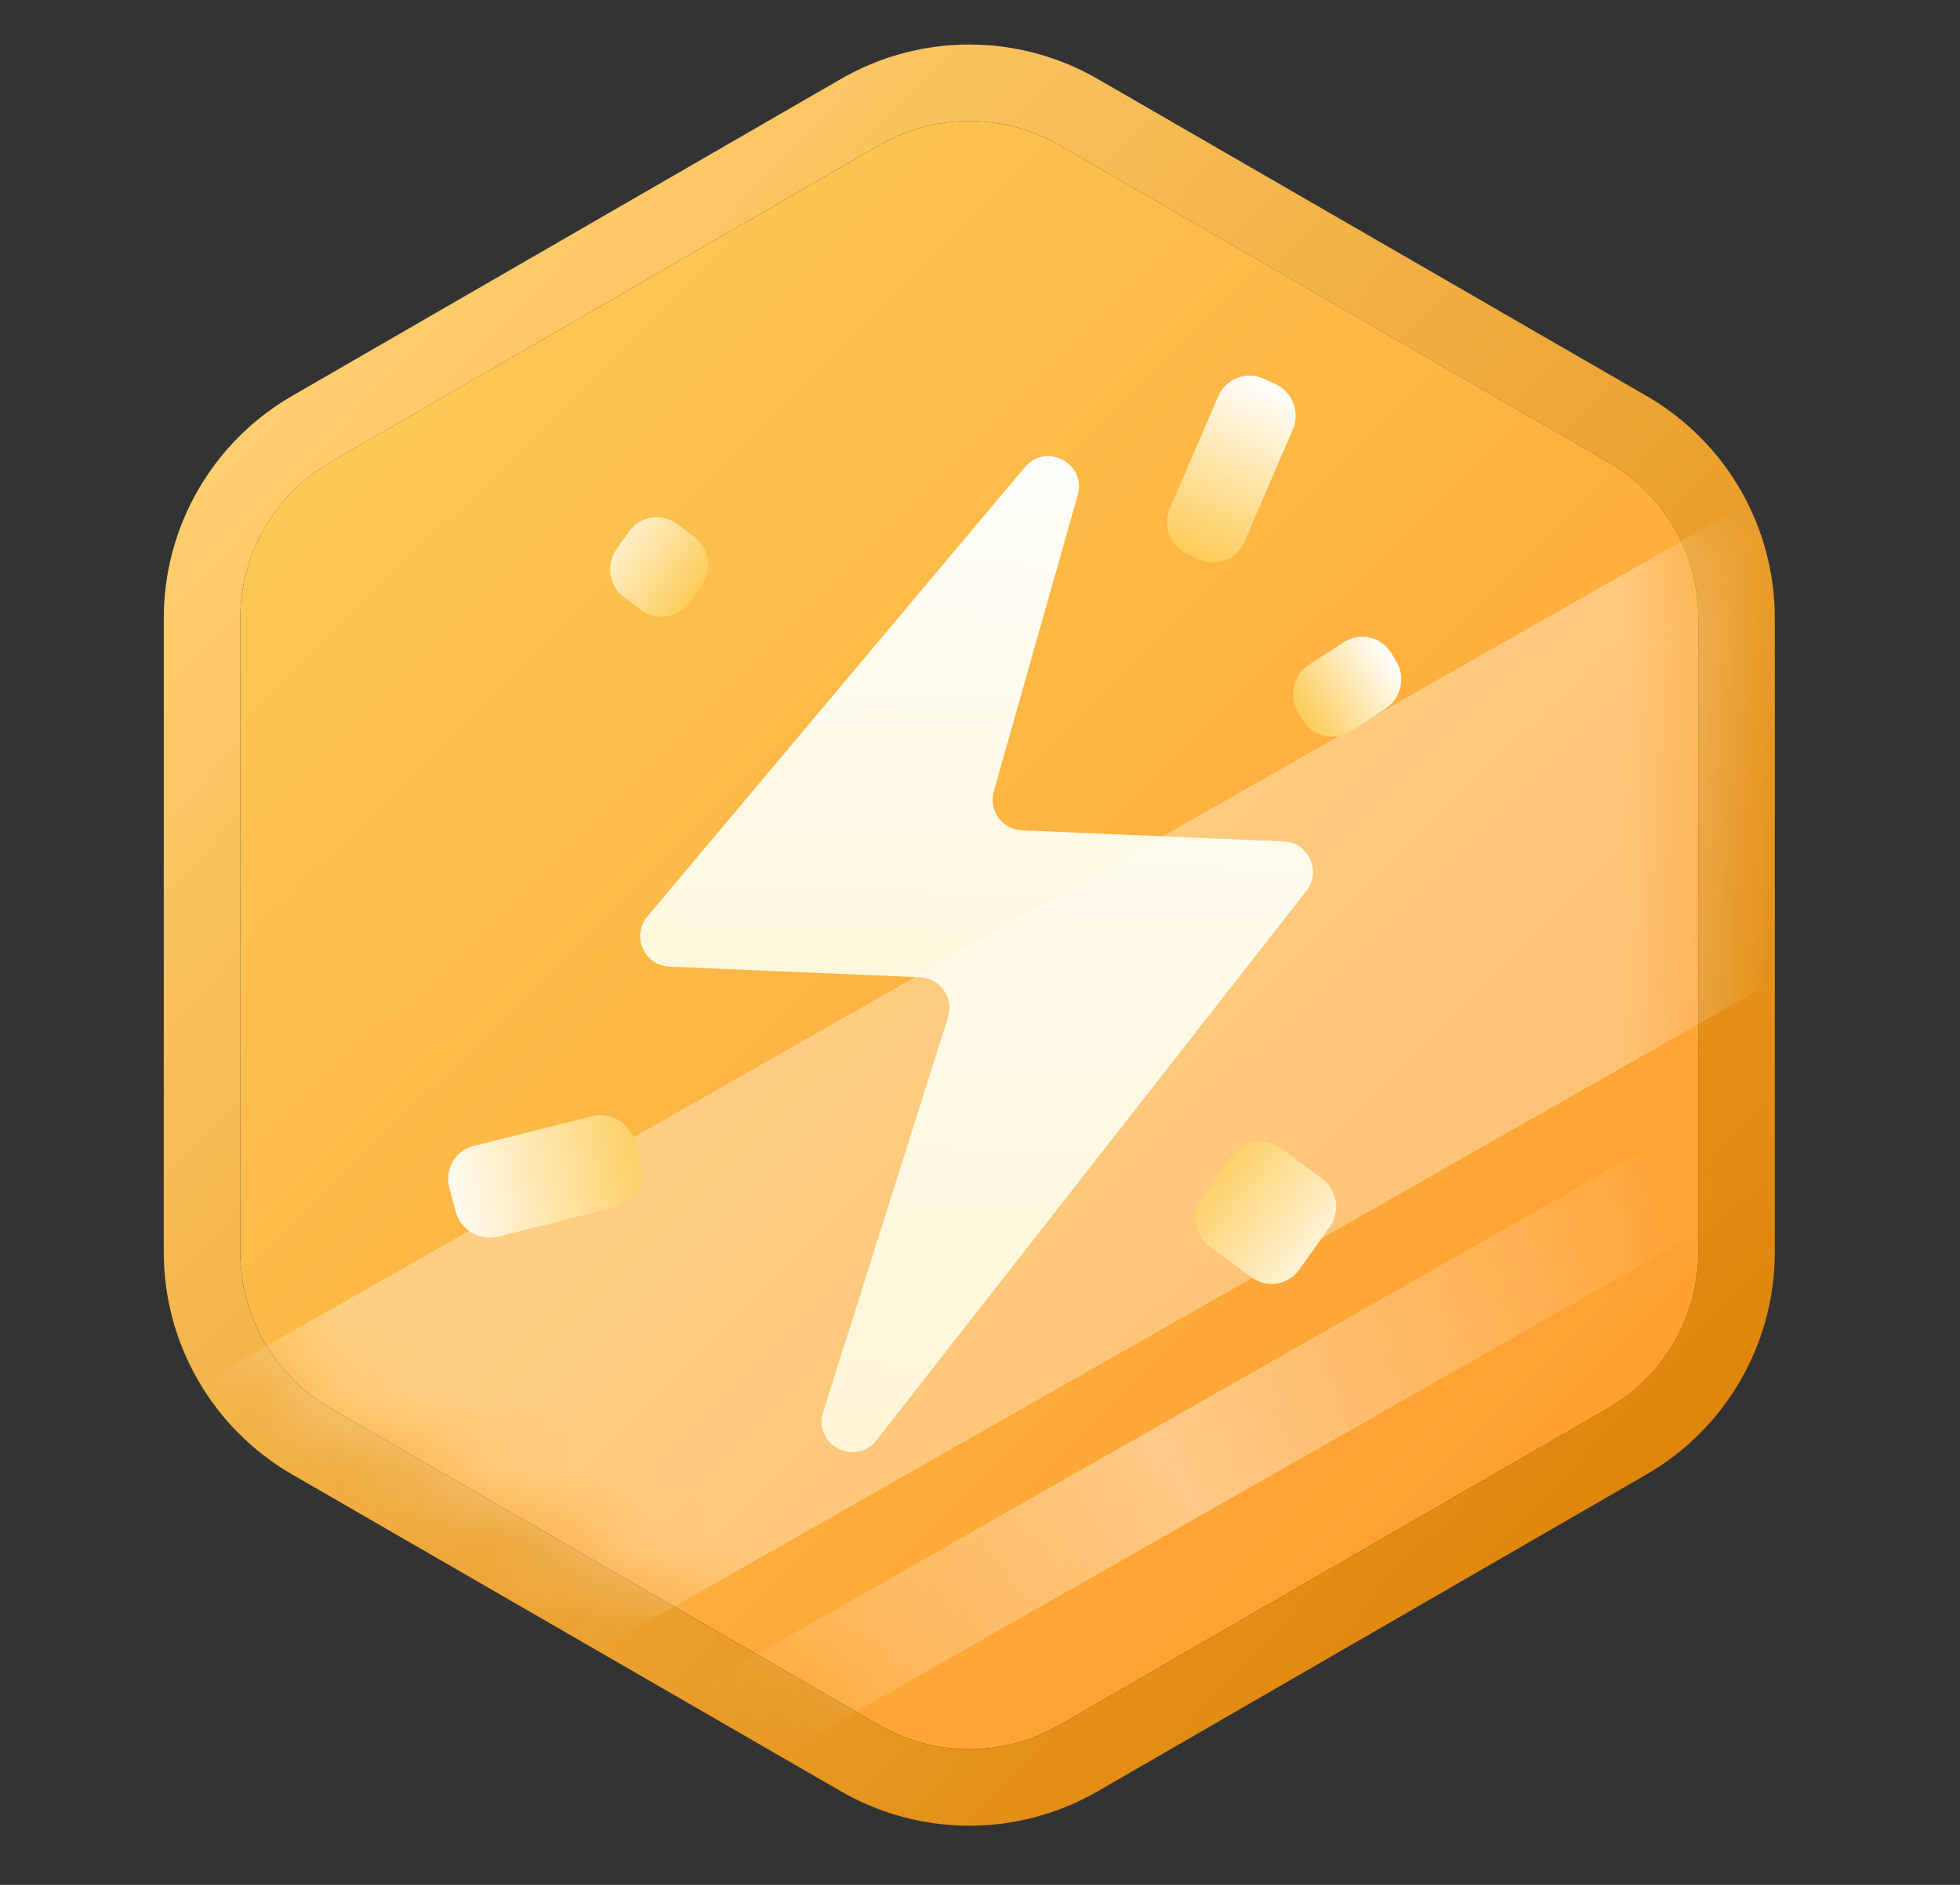 <svg width="26" height="25" viewBox="0 0 26 25" fill="none" xmlns="http://www.w3.org/2000/svg">
<rect x="0" y="0" width="26" height="25" fill="#333333" stroke="none"/>
<path d="M11.664 1.926C12.403 1.499 13.313 1.499 14.053 1.926L21.335 6.13C22.074 6.557 22.529 7.345 22.529 8.199V16.607C22.529 17.461 22.074 18.249 21.335 18.676L14.053 22.88C13.313 23.307 12.403 23.307 11.664 22.88L4.382 18.676C3.643 18.249 3.188 17.461 3.188 16.607V8.199C3.188 7.345 3.643 6.557 4.382 6.13L11.664 1.926Z" fill="url(#paint0_linear_72_513)"/>
<path d="M14.306 1.486C13.41 0.969 12.306 0.969 11.41 1.486L4.128 5.691C3.232 6.208 2.68 7.164 2.68 8.199V16.608C2.68 17.642 3.232 18.598 4.128 19.116L11.41 23.32C12.306 23.837 13.41 23.837 14.306 23.32L21.588 19.116C22.484 18.598 23.036 17.642 23.036 16.608V8.199C23.036 7.164 22.484 6.208 21.588 5.691L14.306 1.486Z" stroke="url(#paint1_linear_72_513)" stroke-width="1.015"/>
<path d="M8.588 12.155L13.595 6.196C13.876 5.861 14.416 6.147 14.296 6.568L13.183 10.497C13.111 10.75 13.294 11.002 13.556 11.013L17.027 11.16C17.358 11.174 17.534 11.556 17.33 11.816L11.627 19.102C11.348 19.459 10.783 19.161 10.919 18.73L12.576 13.49C12.657 13.235 12.473 12.973 12.206 12.962L8.882 12.821C8.545 12.807 8.371 12.412 8.588 12.155Z" fill="url(#paint2_linear_72_513)"/>
<mask id="mask0_72_513" style="mask-type:luminance" maskUnits="userSpaceOnUse" x="3" y="1" width="20" height="23">
<path d="M11.665 1.925C12.403 1.499 13.313 1.499 14.051 1.925L21.336 6.131C22.074 6.557 22.529 7.345 22.529 8.197V16.609C22.529 17.462 22.074 18.249 21.336 18.675L14.051 22.881C13.313 23.307 12.403 23.307 11.665 22.881L4.38 18.675C3.642 18.249 3.188 17.462 3.188 16.609V8.197C3.188 7.345 3.642 6.557 4.38 6.131L11.665 1.925Z" fill="url(#paint3_linear_72_513)"/>
</mask>
<g mask="url(#mask0_72_513)">
<g opacity="0.33">
<path d="M26.532 4.775L-0.895 20.372L1.916 25.306L29.342 9.708L26.532 4.775Z" fill="white"/>
</g>
<g opacity="0.4">
<path d="M26.556 12.549L-0.87 28.146L-0.222 29.284L27.204 13.687L26.556 12.549Z" fill="url(#paint4_linear_72_513)"/>
</g>
</g>
<path d="M16.913 5.091L16.76 5.022C16.53 4.919 16.262 5.023 16.161 5.255L15.518 6.745C15.418 6.978 15.524 7.25 15.754 7.353L15.907 7.422C16.138 7.525 16.406 7.421 16.506 7.189L17.149 5.699C17.25 5.466 17.144 5.194 16.913 5.091Z" fill="url(#paint5_linear_72_513)"/>
<path d="M18.517 8.764L18.451 8.657C18.316 8.443 18.035 8.381 17.823 8.519L17.364 8.817C17.152 8.954 17.089 9.239 17.223 9.453L17.29 9.56C17.424 9.774 17.705 9.836 17.917 9.698L18.377 9.4C18.589 9.263 18.652 8.978 18.517 8.764Z" fill="url(#paint6_linear_72_513)"/>
<path d="M17.535 15.63L16.982 15.224C16.779 15.074 16.494 15.12 16.348 15.325L15.945 15.891C15.798 16.097 15.845 16.385 16.048 16.535L16.601 16.941C16.805 17.09 17.089 17.045 17.236 16.839L17.639 16.273C17.785 16.067 17.739 15.779 17.535 15.63Z" fill="url(#paint7_linear_72_513)"/>
<path d="M9.204 7.114L8.979 6.948C8.776 6.799 8.491 6.844 8.345 7.05L8.179 7.283C8.033 7.489 8.079 7.777 8.283 7.926L8.508 8.092C8.711 8.241 8.996 8.196 9.142 7.99L9.308 7.757C9.454 7.552 9.408 7.263 9.204 7.114Z" fill="url(#paint8_linear_72_513)"/>
<path d="M5.96 15.751L6.045 16.071C6.111 16.315 6.363 16.463 6.608 16.402L8.178 16.008C8.423 15.947 8.569 15.699 8.504 15.455L8.418 15.135C8.352 14.891 8.101 14.743 7.855 14.805L6.285 15.198C6.04 15.259 5.894 15.507 5.96 15.751Z" fill="url(#paint9_linear_72_513)"/>
<defs>
<linearGradient id="paint0_linear_72_513" x1="2.862" y1="2.24" x2="21.521" y2="21.066" gradientUnits="userSpaceOnUse">
<stop stop-color="#FCCF5A"/>
<stop offset="0.961" stop-color="#FF9E2F"/>
</linearGradient>
<linearGradient id="paint1_linear_72_513" x1="4.25" y1="4.726" x2="20.768" y2="20.08" gradientUnits="userSpaceOnUse">
<stop stop-color="#FFCE6F"/>
<stop offset="1" stop-color="#E0870B"/>
</linearGradient>
<linearGradient id="paint2_linear_72_513" x1="14.976" y1="4.794" x2="14.292" y2="27.244" gradientUnits="userSpaceOnUse">
<stop stop-color="white"/>
<stop offset="1" stop-color="#FFEAA2"/>
</linearGradient>
<linearGradient id="paint3_linear_72_513" x1="0.645" y1="-0.508" x2="21.582" y2="25.315" gradientUnits="userSpaceOnUse">
<stop stop-color="#A9CDFF"/>
<stop offset="1" stop-color="#0755C2"/>
</linearGradient>
<linearGradient id="paint4_linear_72_513" x1="23.186" y1="15.858" x2="9.087" y2="24.402" gradientUnits="userSpaceOnUse">
<stop stop-color="white" stop-opacity="0"/>
<stop offset="0.509" stop-color="white"/>
<stop offset="1" stop-color="white" stop-opacity="0"/>
</linearGradient>
<linearGradient id="paint5_linear_72_513" x1="16.837" y1="5.056" x2="15.797" y2="7.372" gradientUnits="userSpaceOnUse">
<stop stop-color="white"/>
<stop offset="1" stop-color="#FECC57"/>
</linearGradient>
<linearGradient id="paint6_linear_72_513" x1="18.484" y1="8.711" x2="17.245" y2="9.489" gradientUnits="userSpaceOnUse">
<stop stop-color="white"/>
<stop offset="1" stop-color="#FECC57"/>
</linearGradient>
<linearGradient id="paint7_linear_72_513" x1="17.936" y1="16.971" x2="15.928" y2="15.419" gradientUnits="userSpaceOnUse">
<stop stop-color="white"/>
<stop offset="1" stop-color="#FECC57"/>
</linearGradient>
<linearGradient id="paint8_linear_72_513" x1="7.782" y1="6.82" x2="9.289" y2="7.857" gradientUnits="userSpaceOnUse">
<stop stop-color="white"/>
<stop offset="1" stop-color="#FECC57"/>
</linearGradient>
<linearGradient id="paint9_linear_72_513" x1="5.75" y1="15.956" x2="8.786" y2="15.399" gradientUnits="userSpaceOnUse">
<stop stop-color="white"/>
<stop offset="1" stop-color="#FECC57"/>
</linearGradient>
</defs>
</svg>
